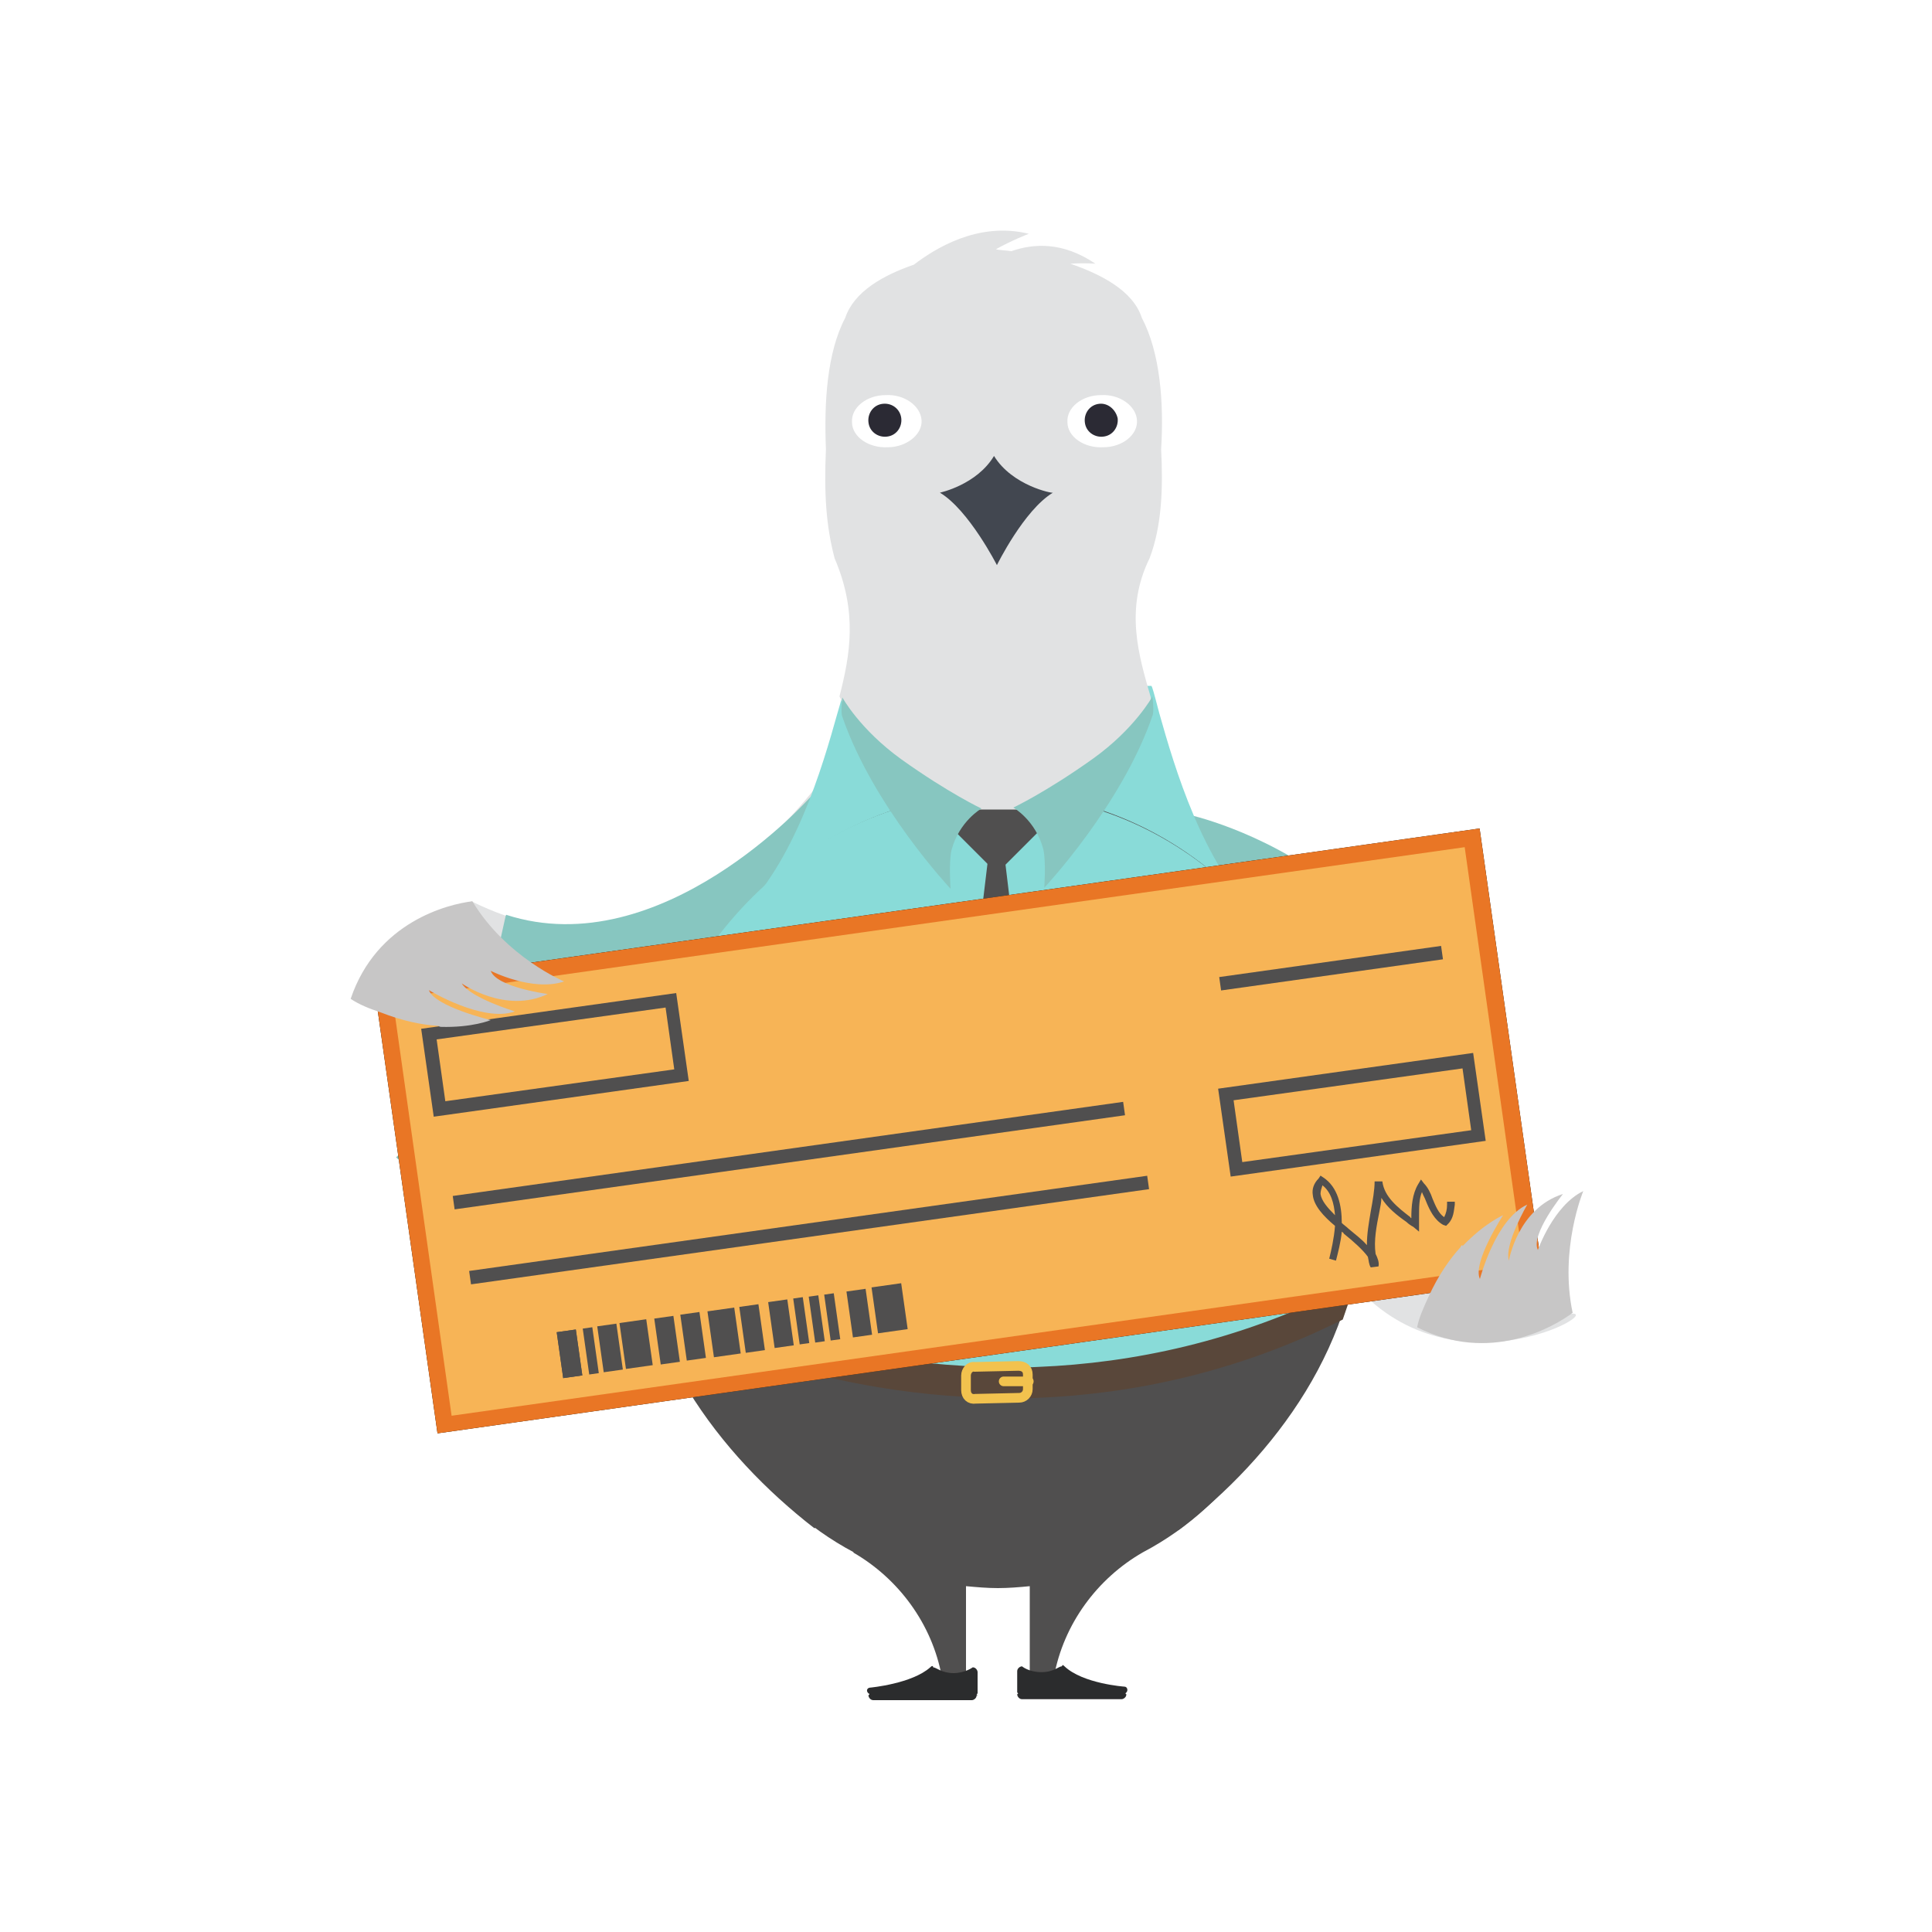 <?xml version="1.0" encoding="utf-8"?>
<!-- Generator: Adobe Illustrator 20.0.0, SVG Export Plug-In . SVG Version: 6.00 Build 0)  -->
<!DOCTYPE svg PUBLIC "-//W3C//DTD SVG 1.1//EN" "http://www.w3.org/Graphics/SVG/1.1/DTD/svg11.dtd">
<svg version="1.1" id="Layer_1" xmlns="http://www.w3.org/2000/svg" xmlns:xlink="http://www.w3.org/1999/xlink" x="0px" y="0px"
	 viewBox="0 0 200 200" style="enable-background:new 0 0 200 200;" xml:space="preserve">
<style type="text/css">
	.st0{filter:url(#Adobe_OpacityMaskFilter);}
	.st1{fill:#FFFFFF;}
	.st2{mask:url(#mask-2_4_);}
	.st3{fill:#E1E2E3;}
	.st4{fill:#96D696;}
	.st5{filter:url(#Adobe_OpacityMaskFilter_1_);}
	.st6{mask:url(#mask-4_4_);fill:#96D696;}
	.st7{fill:#504F4F;}
	.st8{fill:#2B2A34;}
	.st9{fill:#424750;}
	.st10{fill:#2B2C2D;}
	.st11{fill:#92BA85;}
	.st12{fill:#59473A;}
	.st13{fill:none;stroke:#F2C24E;}
	.st14{fill:#EFEFE4;}
	.st15{fill:#E0E0C7;}
	.st16{fill:#999999;}
	.st17{fill:#F9C543;}
	.st18{fill:#355B77;}
	.st19{fill:#C7C6C6;}
	.st20{fill:#C49B49;}
	.st21{filter:url(#Adobe_OpacityMaskFilter_2_);}
	.st22{mask:url(#mask-2_3_);}
	.st23{fill:#F9D88F;}
	.st24{fill:#80C0AC;}
	.st25{fill:#F16D6D;}
	.st26{fill:#BABABA;}
	.st27{filter:url(#Adobe_OpacityMaskFilter_3_);}
	.st28{mask:url(#mask-4_3_);fill:#F9D88F;}
	.st29{fill:#444751;}
	.st30{fill:#D6D6D5;}
	.st31{fill:#F2BC86;}
	.st32{fill:#F2F2F2;}
	.st33{fill:#57C4C6;}
	.st34{fill:#B4E219;}
	.st35{fill:#74777C;}
	.st36{fill:#87C6C0;}
	.st37{fill:#89DBD8;}
	.st38{fill-rule:evenodd;clip-rule:evenodd;fill:#444751;}
	.st39{fill-rule:evenodd;clip-rule:evenodd;fill:#D6D6D5;}
	.st40{fill-rule:evenodd;clip-rule:evenodd;fill:#87C6C0;}
	.st41{fill:none;stroke:#F2C24E;stroke-miterlimit:10;}
	.st42{fill:none;stroke:#F2C24E;stroke-linecap:round;stroke-miterlimit:10;}
	.st43{fill:#FFFFFF;stroke:#FFFFFF;stroke-width:0.2;stroke-miterlimit:10;}
	.st44{fill:#E97625;}
	.st45{fill:#F7B456;}
	.st46{fill:#6BA588;}
	.st47{fill:#F2C24E;}
	.st48{fill:#F9F0EB;}
	.st49{fill:none;stroke:#6BA588;stroke-miterlimit:10;}
	.st50{fill:none;}
	.st51{clip-path:url(#SVGID_2_);fill:#14224F;}
	.st52{clip-path:url(#SVGID_2_);}
	.st53{clip-path:url(#SVGID_2_);fill:#CDCCCB;}
	.st54{clip-path:url(#SVGID_2_);fill:#27387D;}
	.st55{clip-path:url(#SVGID_2_);fill:#44474F;}
	.st56{clip-path:url(#SVGID_2_);fill:#DBDBDA;}
	.st57{clip-path:url(#SVGID_2_);fill:#E7E6E6;}
	.st58{clip-path:url(#SVGID_2_);fill:#FFFFFF;}
	.st59{clip-path:url(#SVGID_2_);fill:#2B2B34;}
	.st60{clip-path:url(#SVGID_2_);fill:#A91E23;}
	.st61{clip-path:url(#SVGID_2_);fill:#BBBDBF;}
	.st62{clip-path:url(#SVGID_2_);fill:#BE202E;}
	.st63{clip-path:url(#SVGID_2_);fill:none;stroke:#231F20;stroke-width:0.721;stroke-miterlimit:10;}
	.st64{clip-path:url(#SVGID_2_);fill:#231F20;}
	.st65{clip-path:url(#SVGID_2_);fill-rule:evenodd;clip-rule:evenodd;fill:#FFBF31;}
	.st66{clip-path:url(#SVGID_2_);fill-rule:evenodd;clip-rule:evenodd;fill:#ED8803;}
	.st67{clip-path:url(#SVGID_2_);fill:#ED8803;}
	.st68{clip-path:url(#SVGID_2_);fill-rule:evenodd;clip-rule:evenodd;}
	.st69{clip-path:url(#SVGID_2_);fill-rule:evenodd;clip-rule:evenodd;fill:#14224F;}
	.st70{fill:#58C0C2;}
	.st71{clip-path:url(#SVGID_4_);fill:#14224F;}
	.st72{clip-path:url(#SVGID_4_);}
	.st73{clip-path:url(#SVGID_4_);fill:#CDCCCB;}
	.st74{clip-path:url(#SVGID_4_);fill:#27387D;}
	.st75{clip-path:url(#SVGID_4_);fill:#44474F;}
	.st76{clip-path:url(#SVGID_4_);fill:#DBDBDA;}
	.st77{clip-path:url(#SVGID_4_);fill:#E7E6E6;}
	.st78{clip-path:url(#SVGID_4_);fill:#FFFFFF;}
	.st79{clip-path:url(#SVGID_4_);fill:#2B2B34;}
	.st80{clip-path:url(#SVGID_4_);fill:#A91E23;}
	.st81{clip-path:url(#SVGID_4_);fill:#BBBDBF;}
	.st82{clip-path:url(#SVGID_4_);fill:#BE202E;}
	.st83{clip-path:url(#SVGID_4_);fill:none;stroke:#231F20;stroke-width:0.721;stroke-miterlimit:10;}
	.st84{clip-path:url(#SVGID_4_);fill:#231F20;}
	.st85{clip-path:url(#SVGID_4_);fill-rule:evenodd;clip-rule:evenodd;fill:#FFBF31;}
	.st86{clip-path:url(#SVGID_4_);fill-rule:evenodd;clip-rule:evenodd;fill:#ED8803;}
	.st87{clip-path:url(#SVGID_4_);fill:#ED8803;}
	.st88{clip-path:url(#SVGID_4_);fill-rule:evenodd;clip-rule:evenodd;}
	.st89{clip-path:url(#SVGID_4_);fill-rule:evenodd;clip-rule:evenodd;fill:#14224F;}
</style>
<g>
	<path class="st3" d="M39.6,107.3c0.9-4.8,2.5-2.9,5.4-3c0,0-3.3-3.3-0.5-2.9c0,0-2.7-4.7,0.1-4.9c-0.1,0.3-2.1,1.8,4.2-3.2
		c8.9,4.4,21.5,5.9,35.9-12.1l3.3,22.3L78,121.8c0,0-17.6,10.2-32.7-6.5c0,0,0,0,0-0.1c-2.6-2.7-4.4-5.4-5.5-7.7
		c-0.1-0.1-0.2-0.2-0.2-0.4C39.5,107.3,39.5,107.3,39.6,107.3"/>
	<path class="st36" d="M83.9,82.5c0,0-15.4,17.4-31.5,12.2c-0.2-0.1-2.9,18.1-11.4,25.1c0,0,8.9,9.2,24.3,6.1
		C65.3,125.9,84.8,96,83.9,82.5z"/>
	<g>
		<path class="st36" d="M133.4,127.1c-2-5.2-6.6-10.7-15.8-15.3L115.7,97l7.2-12.7c0,0,29.8,6.2,29,38.1c0,0-5.5-3.2-11.1-1.2
			C135.2,123.3,133.4,127.1,133.4,127.1"/>
		<path class="st37" d="M87.6,71.2c-0.4,0.6-0.5,1.3-0.9,2.6c-1.6,5.7-4.4,15.4-10.3,21.1c0,0,5.5,21.5,26.9,21.5
			c21.3,0,26.9-21.5,26.9-21.5c-5.7-5.6-8.6-15.4-10.2-21.1c-0.6-2.3-0.7-2.6-0.8-2.8"/>
		<path class="st7" d="M118.3,160.7L118.3,160.7c9.7-5.1,16.3-15.1,16.3-26.7c0-16.7-14.1-30.3-31.4-30.3C86,103.7,72,117.3,72,134
			c0,11.5,6.6,21.5,16.4,26.7h-0.1c4.7,2.7,8.2,7.4,9.2,12.9c0.2-0.1,1.2-0.6,2.5,0v-9.4c1.1,0.1,2.2,0.2,3.3,0.2
			c1.1,0,2.3-0.1,3.3-0.2v9.4c1.3-0.6,2.3-0.1,2.5,0C110.1,168.1,113.6,163.4,118.3,160.7z"/>
		<path class="st7" d="M103.2,82.1c-20.8,0-37.7,19-37.7,42.4c0,14.4,9,26.1,18.8,33.7c19.8-7.6,31.6-2.1,37.7,0.2
			c9.9-7.6,18.9-19.4,18.9-33.9C141,101.1,124.1,82.1,103.2,82.1z"/>
		<circle class="st38" cx="103.6" cy="79.6" r="1.8"/>
		<path class="st39" d="M104,79.6c0,0.3-0.2,0.4-0.4,0.4c-0.3,0-0.4-0.2-0.4-0.4c0-0.3,0.2-0.4,0.4-0.4
			C103.8,79.2,104,79.3,104,79.6z"/>
		<circle class="st38" cx="103.6" cy="89.9" r="1.8"/>
		<path class="st39" d="M104,89.9c0,0.3-0.2,0.4-0.4,0.4c-0.3,0-0.4-0.2-0.4-0.4c0-0.3,0.2-0.4,0.4-0.4
			C103.8,89.5,104,89.7,104,89.9z"/>
		<path class="st3" d="M120.2,46.5c0.3-4.8-0.1-10-2-13.6c-0.9-2.8-4.2-4.5-7.4-5.6c1.5-0.1,2.6,0,2.6,0c-3.4-2.3-6.4-2.1-8.7-1.3
			c-0.7-0.1-1.3-0.1-1.6-0.2c1.6-0.9,3.4-1.6,3.4-1.6c-5.3-1.3-9.8,1.6-11.9,3.2c-3.2,1.1-6.2,2.8-7.1,5.5c-1.9,3.6-2.2,8.8-2,13.6
			c-0.2,4.5,0,7.9,0.9,11.3c2.4,5.6,1.6,10,0.5,14.3c0,0,0.7,1.2,0.6,1.8l15.6,29.1v0.1l15.7-29c-0.1-0.6,0.5-1.4,0.3-2
			c-1.2-4.2-2.7-9-0.1-14.3C120.3,54.4,120.4,50.4,120.2,46.5z"/>
		<path class="st1" d="M95.4,43.5c0.1,1.5-1.6,2.8-3.5,2.8c-2,0.1-3.7-1.1-3.7-2.6c-0.1-1.5,1.5-2.8,3.5-2.8
			C93.6,40.8,95.3,42,95.4,43.5z"/>
		<path class="st8" d="M93.3,43.3c0.1,0.9-0.5,1.8-1.5,1.9c-0.9,0.1-1.8-0.5-1.9-1.5c-0.1-0.9,0.5-1.8,1.5-1.9
			C92.4,41.7,93.2,42.4,93.3,43.3z"/>
		<path class="st1" d="M117.7,43.5c0.1,1.5-1.5,2.8-3.5,2.8c-2,0.1-3.7-1.1-3.7-2.6c-0.1-1.5,1.5-2.8,3.5-2.8
			C115.9,40.8,117.6,42,117.7,43.5z"/>
		<path class="st8" d="M115.7,43.3c0.1,0.9-0.5,1.8-1.5,1.9c-0.9,0.1-1.8-0.5-1.9-1.5c-0.1-0.9,0.5-1.8,1.5-1.9
			C114.7,41.7,115.5,42.4,115.7,43.3z"/>
		<path class="st9" d="M102.9,47.2c-1.8,3-5.6,3.8-5.6,3.8c3,1.8,5.9,7.5,5.9,7.5s2.8-5.7,5.8-7.5C109,51.1,104.8,50.3,102.9,47.2z"
			/>
		<path class="st10" d="M105.3,175.4l0.1-0.1l-0.1-0.1V173c0-0.3,0.3-0.5,0.5-0.5c0,0,0.7,0.6,2,0.6s1.8-0.6,2.1-0.6
			c0.1,0,0-0.3,0.3,0c1.9,1.8,6.2,2.1,6.2,2.1c0.3,0,0.4,0.4,0.2,0.6c-0.1,0.1-0.1,0.1-0.1,0.1l0.1,0.1c0,0.3-0.3,0.5-0.5,0.5h-10.3
			c-0.3,0-0.5-0.3-0.5-0.5V175.4z"/>
		<path class="st10" d="M101.1,175.5c0,0.3-0.3,0.5-0.5,0.5H90.4c-0.3,0-0.5-0.3-0.5-0.5l0.1-0.1c0-0.1-0.1-0.1-0.1-0.1
			c-0.3-0.3-0.1-0.6,0.2-0.6c0,0,4.3-0.4,6.2-2.1c0.3-0.3,0.3,0,0.3,0c0.3,0,0.9,0.6,2.1,0.6s2-0.6,2-0.6c0.3,0,0.5,0.3,0.5,0.5v2.2
			l-0.1,0.1l0.1,0.1L101.1,175.5L101.1,175.5z"/>
		<path class="st37" d="M99.8,144.5c3.2,0.4,3.5,0.3,7.7,0.1c9.7-0.4,20.5-2.6,31.5-8.1c1.3-3.7,2.1-7.8,2.1-12
			c0-21.1-13.9-38.7-32-41.8c-2-0.3-5.9,5.5-5.9,5.5s-3.8-5.9-5.6-5.6c-18.4,3-32.4,20.6-32.4,42c0,4.1,0.8,7.9,2,11.6
			C67.3,136.1,80.7,143.4,99.8,144.5z"/>
		<path class="st7" d="M102.4,89.6l-3.8-3.8c-0.7-0.7-0.2-2,0.8-2h7.6c1,0,1.5,1.2,0.8,2l-3.8,3.8C103.5,90.1,102.8,90.1,102.4,89.6
			z"/>
		<path class="st7" d="M103.2,136.3l-5.9-5.9l5.2-43.3c0.1-0.8,1.2-0.8,1.3,0l5.2,43.3L103.2,136.3z"/>
		<path class="st40" d="M87.2,72.2c0,0,1.8,3.3,6.1,6.4c4.9,3.5,8.3,5.1,8.3,5.1S99.3,85,98.5,88c-0.3,1.3-0.1,4-0.1,4
			s-8-8.5-11.2-17.8C87,73.7,87.2,72.2,87.2,72.2z"/>
		<path class="st40" d="M119.3,72.1c0,0-1.8,3.3-6.1,6.4c-4.9,3.5-8.3,5.1-8.3,5.1s2.3,1.3,3.1,4.3c0.3,1.3,0.1,4,0.1,4
			s8-8.5,11.2-17.8C119.5,73.7,119.3,72.1,119.3,72.1z"/>
		<path class="st12" d="M139,133.4c-11,5.5-21.8,7.7-31.5,8.1c-4.2,0.2-4.4,0.2-7.7-0.1c-19.1-1.1-32.4-8.4-32.4-8.5
			c-1.1-0.8-1.3-0.5,0,3.2c0.1,0,13.4,7.4,32.4,8.5c3.2,0.4,3.5,0.3,7.7,0.1c9.7-0.4,20.5-2.6,31.5-8.1
			C140.4,132.5,140.5,132.5,139,133.4z"/>
		<path class="st41" d="M100,142.4v1.5c0,0.6,0.4,1,1,0.9l4.5-0.1c0.5,0,0.9-0.4,0.9-0.9v-1.5c0-0.6-0.4-0.9-1-0.9l-4.5,0.1
			C100.4,141.4,100,141.9,100,142.4z"/>
		<line class="st42" x1="106.5" y1="143" x2="103.9" y2="143"/>
		<path class="st3" d="M151.9,122.4c0,0,7,14.1,10.7,13.6c3.7-0.4-12.5,8.8-22.7-3.4c-10.2-12.2,0.1-12.9,0.1-12.9
			S149.5,118.2,151.9,122.4z"/>
	</g>
	<g>
		<g>
			<path class="st43" d="M55.1,93.2c-0.1,0.2-0.2,0.4-0.4,0.4c0,0,0,0,0,0c-0.1-0.1-0.2-0.2-0.2-0.5"/>
		</g>
	</g>
	<g>
		<g>
			<rect x="41.4" y="93.7" transform="matrix(0.99 -0.14 0.14 0.99 -15.38 14.981)" width="115.6" height="46.9"/>
		</g>
		<g>
			
				<rect x="41.4" y="93.7" transform="matrix(0.99 -0.14 0.14 0.99 -15.38 14.981)" class="st44" width="115.6" height="46.9"/>
		</g>
		<g>
			
				<rect x="43.1" y="95.4" transform="matrix(0.99 -0.14 0.14 0.99 -15.38 14.981)" class="st45" width="112.1" height="43.6"/>
		</g>
		<g>
			
				<rect x="44.8" y="105.2" transform="matrix(0.99 -0.14 0.14 0.99 -14.667 9.088)" class="st45" width="25.3" height="7.8"/>
			<path class="st7" d="M44.9,115.6l-1.3-9.1l26.4-3.7l1.3,9.1L44.9,115.6z M45.2,107.6l0.9,6.4l23.7-3.3l-0.9-6.4L45.2,107.6z"/>
		</g>
		<g>
			
				<rect x="127.3" y="111.5" transform="matrix(0.99 -0.14 0.14 0.99 -14.73 20.655)" class="st45" width="25.3" height="7.8"/>
			<path class="st7" d="M127.4,121.8l-1.3-9.1l26.4-3.7l1.3,9.1L127.4,121.8z M127.7,113.9l0.9,6.4l23.7-3.3l-0.9-6.4L127.7,113.9z"
				/>
		</g>
		<g>
			
				<rect x="46.6" y="119" transform="matrix(0.99 -0.139 0.139 0.99 -15.807 12.475)" class="st7" width="70.1" height="1.4"/>
		</g>
		<g>
			
				<rect x="126.2" y="99.6" transform="matrix(0.99 -0.139 0.139 0.99 -12.57 20.083)" class="st7" width="23.2" height="1.4"/>
		</g>
		<g>
			
				<rect x="48.3" y="126.7" transform="matrix(0.99 -0.139 0.139 0.99 -16.863 12.85)" class="st7" width="70.9" height="1.4"/>
		</g>
		<g>
			<g>
				
					<rect x="57.9" y="137.8" transform="matrix(0.99 -0.14 0.14 0.99 -18.983 9.594)" class="st7" width="2" height="4.8"/>
			</g>
			<g>
				
					<rect x="57.9" y="137.8" transform="matrix(0.99 -0.14 0.14 0.99 -18.983 9.594)" class="st7" width="2" height="4.8"/>
			</g>
			<g>
				
					<rect x="90.5" y="133.1" transform="matrix(0.99 -0.14 0.14 0.99 -18.008 14.173)" class="st7" width="3.1" height="4.8"/>
			</g>
			<g>
				
					<rect x="87.9" y="133.6" transform="matrix(0.99 -0.14 0.14 0.99 -18.1 13.74)" class="st7" width="2" height="4.8"/>
			</g>
			<g>
				<rect x="68" y="136.4" transform="matrix(0.99 -0.14 0.14 0.99 -18.687 10.983)" class="st7" width="2" height="4.8"/>
			</g>
			<g>
				<rect x="70.7" y="136" transform="matrix(0.99 -0.14 0.14 0.99 -18.608 11.355)" class="st7" width="2" height="4.8"/>
			</g>
			<g>
				
					<rect x="79.8" y="134.7" transform="matrix(0.99 -0.14 0.14 0.99 -18.34 12.614)" class="st7" width="2" height="4.8"/>
			</g>
			<g>
				
					<rect x="64.4" y="136.8" transform="matrix(0.99 -0.14 0.14 0.99 -18.781 10.544)" class="st7" width="2.8" height="4.8"/>
			</g>
			<g>
				
					<rect x="73.5" y="135.6" transform="matrix(0.99 -0.14 0.14 0.99 -18.514 11.796)" class="st7" width="2.8" height="4.8"/>
			</g>
			<g>
				
					<rect x="62.1" y="137.2" transform="matrix(0.99 -0.14 0.14 0.99 -18.861 10.169)" class="st7" width="2" height="4.8"/>
			</g>
			<g>
				
					<rect x="76.8" y="135.2" transform="matrix(0.99 -0.14 0.14 0.99 -18.429 12.196)" class="st7" width="2" height="4.8"/>
			</g>
			<g>
				
					<rect x="60.6" y="137.5" transform="matrix(0.99 -0.14 0.14 0.99 -18.919 9.894)" class="st7" width="1" height="4.8"/>
			</g>
			<g>
				<rect x="85.6" y="134" transform="matrix(0.99 -0.14 0.14 0.99 -18.184 13.343)" class="st7" width="1" height="4.8"/>
			</g>
			<g>
				
					<rect x="84" y="134.2" transform="matrix(0.99 -0.14 0.14 0.99 -18.229 13.133)" class="st7" width="1" height="4.8"/>
			</g>
			<g>
				
					<rect x="82.4" y="134.4" transform="matrix(0.99 -0.14 0.14 0.99 -18.279 12.901)" class="st7" width="1" height="4.8"/>
			</g>
		</g>
		<g>
			<g>
				<path class="st45" d="M136.7,123.6c0.1,0.7,0.7,1.5,1.5,2.2c-0.1-1.2-0.4-2.4-1.2-3.1C136.8,123,136.7,123.3,136.7,123.6z"/>
			</g>
			<g>
				<path class="st7" d="M149.8,124.4l0,0.3c0,0.5-0.1,0.9-0.3,1.3c-0.6-0.4-0.9-1.2-1.2-1.9c-0.2-0.6-0.5-1.2-0.9-1.6l-0.3-0.4
					l-0.3,0.5c-0.6,1-0.7,2.3-0.7,3.5c0,0-0.1,0-0.1-0.1c-1.3-1-2.7-2.1-2.9-3.7l-0.8,0c0,0.9-0.2,2-0.4,3.1
					c-0.2,1.2-0.4,2.3-0.4,3.5c-0.5-0.6-1.2-1.1-1.9-1.7c-0.2-0.2-0.5-0.4-0.7-0.6c0-1.8-0.4-3.7-1.9-4.7l-0.3-0.2l-0.2,0.3
					c-0.5,0.5-0.7,1.1-0.6,1.7c0.1,1.1,1.1,2.2,2.3,3.2c-0.1,1.3-0.4,2.6-0.6,3.4l0.7,0.2c0.2-0.8,0.5-1.9,0.6-3
					c0.1,0.1,0.2,0.1,0.2,0.2c1,0.8,2,1.7,2.5,2.4c0.1,0.4,0.1,0.8,0.3,1.1l0.8-0.1c0.1-0.4-0.1-0.9-0.3-1.3
					c-0.2-1.4,0.1-2.9,0.4-4.4c0.1-0.5,0.2-1,0.2-1.4c0.6,1,1.6,1.8,2.6,2.5c0.2,0.2,0.5,0.4,0.7,0.5l0.6,0.5l0-0.8
					c0-0.3,0-0.5,0-0.8c0-0.9,0-1.8,0.3-2.5c0.1,0.3,0.3,0.6,0.4,0.9c0.4,1,0.9,2,1.8,2.5l0.3,0.1l0.2-0.2c0.6-0.6,0.6-1.4,0.7-2
					l0-0.3L149.8,124.4z M138.2,125.8c-0.8-0.8-1.4-1.5-1.5-2.2c0-0.3,0.1-0.6,0.2-0.9C137.8,123.4,138.1,124.6,138.2,125.8z"/>
			</g>
		</g>
	</g>
	<path class="st19" d="M36.3,103.4c2.7-8,10.1-9.8,12.6-10.1c3.5,5.8,9.5,8.3,9.5,8.3c-3.3,1.1-7.6-1.1-7.6-1.1
		c0.6,1.7,5.9,2.4,5.9,2.4c-4.4,2.1-8.9-1.1-8.9-1.1c0.9,1.5,5.5,2.9,5.5,2.9c-3.3,1.2-8.9-2.2-8.9-2.2c0.6,1.7,6.4,3.1,6.4,3.1
		s-1.9,0.8-5.2,0.7l0.1,0c-0.1,0-0.2,0-0.3-0.1c-1.7-0.1-3.7-0.5-6-1.4l0,0C38.2,104.4,37.2,104,36.3,103.4z"/>
	<path class="st19" d="M147.9,134.2L147.9,134.2c1-2.2,2.2-3.9,3.3-5.1c0-0.1,0.1-0.2,0.2-0.2l0,0.1c2.3-2.4,4.2-3.2,4.2-3.2
		s-3.2,4.9-2.4,6.6c0,0,1.6-6.2,4.9-7.7c0,0-2.4,4.1-1.9,5.8c0,0,0.9-5.4,5.6-6.9c0,0-3.4,4.2-2.6,5.8c0,0,1.6-4.6,4.7-6.1
		c0,0-2.5,6-1.1,12.6c-2,1.5-8.6,5.3-16.1,1.5C146.9,136.4,147.3,135.5,147.9,134.2z"/>
</g>
</svg>
